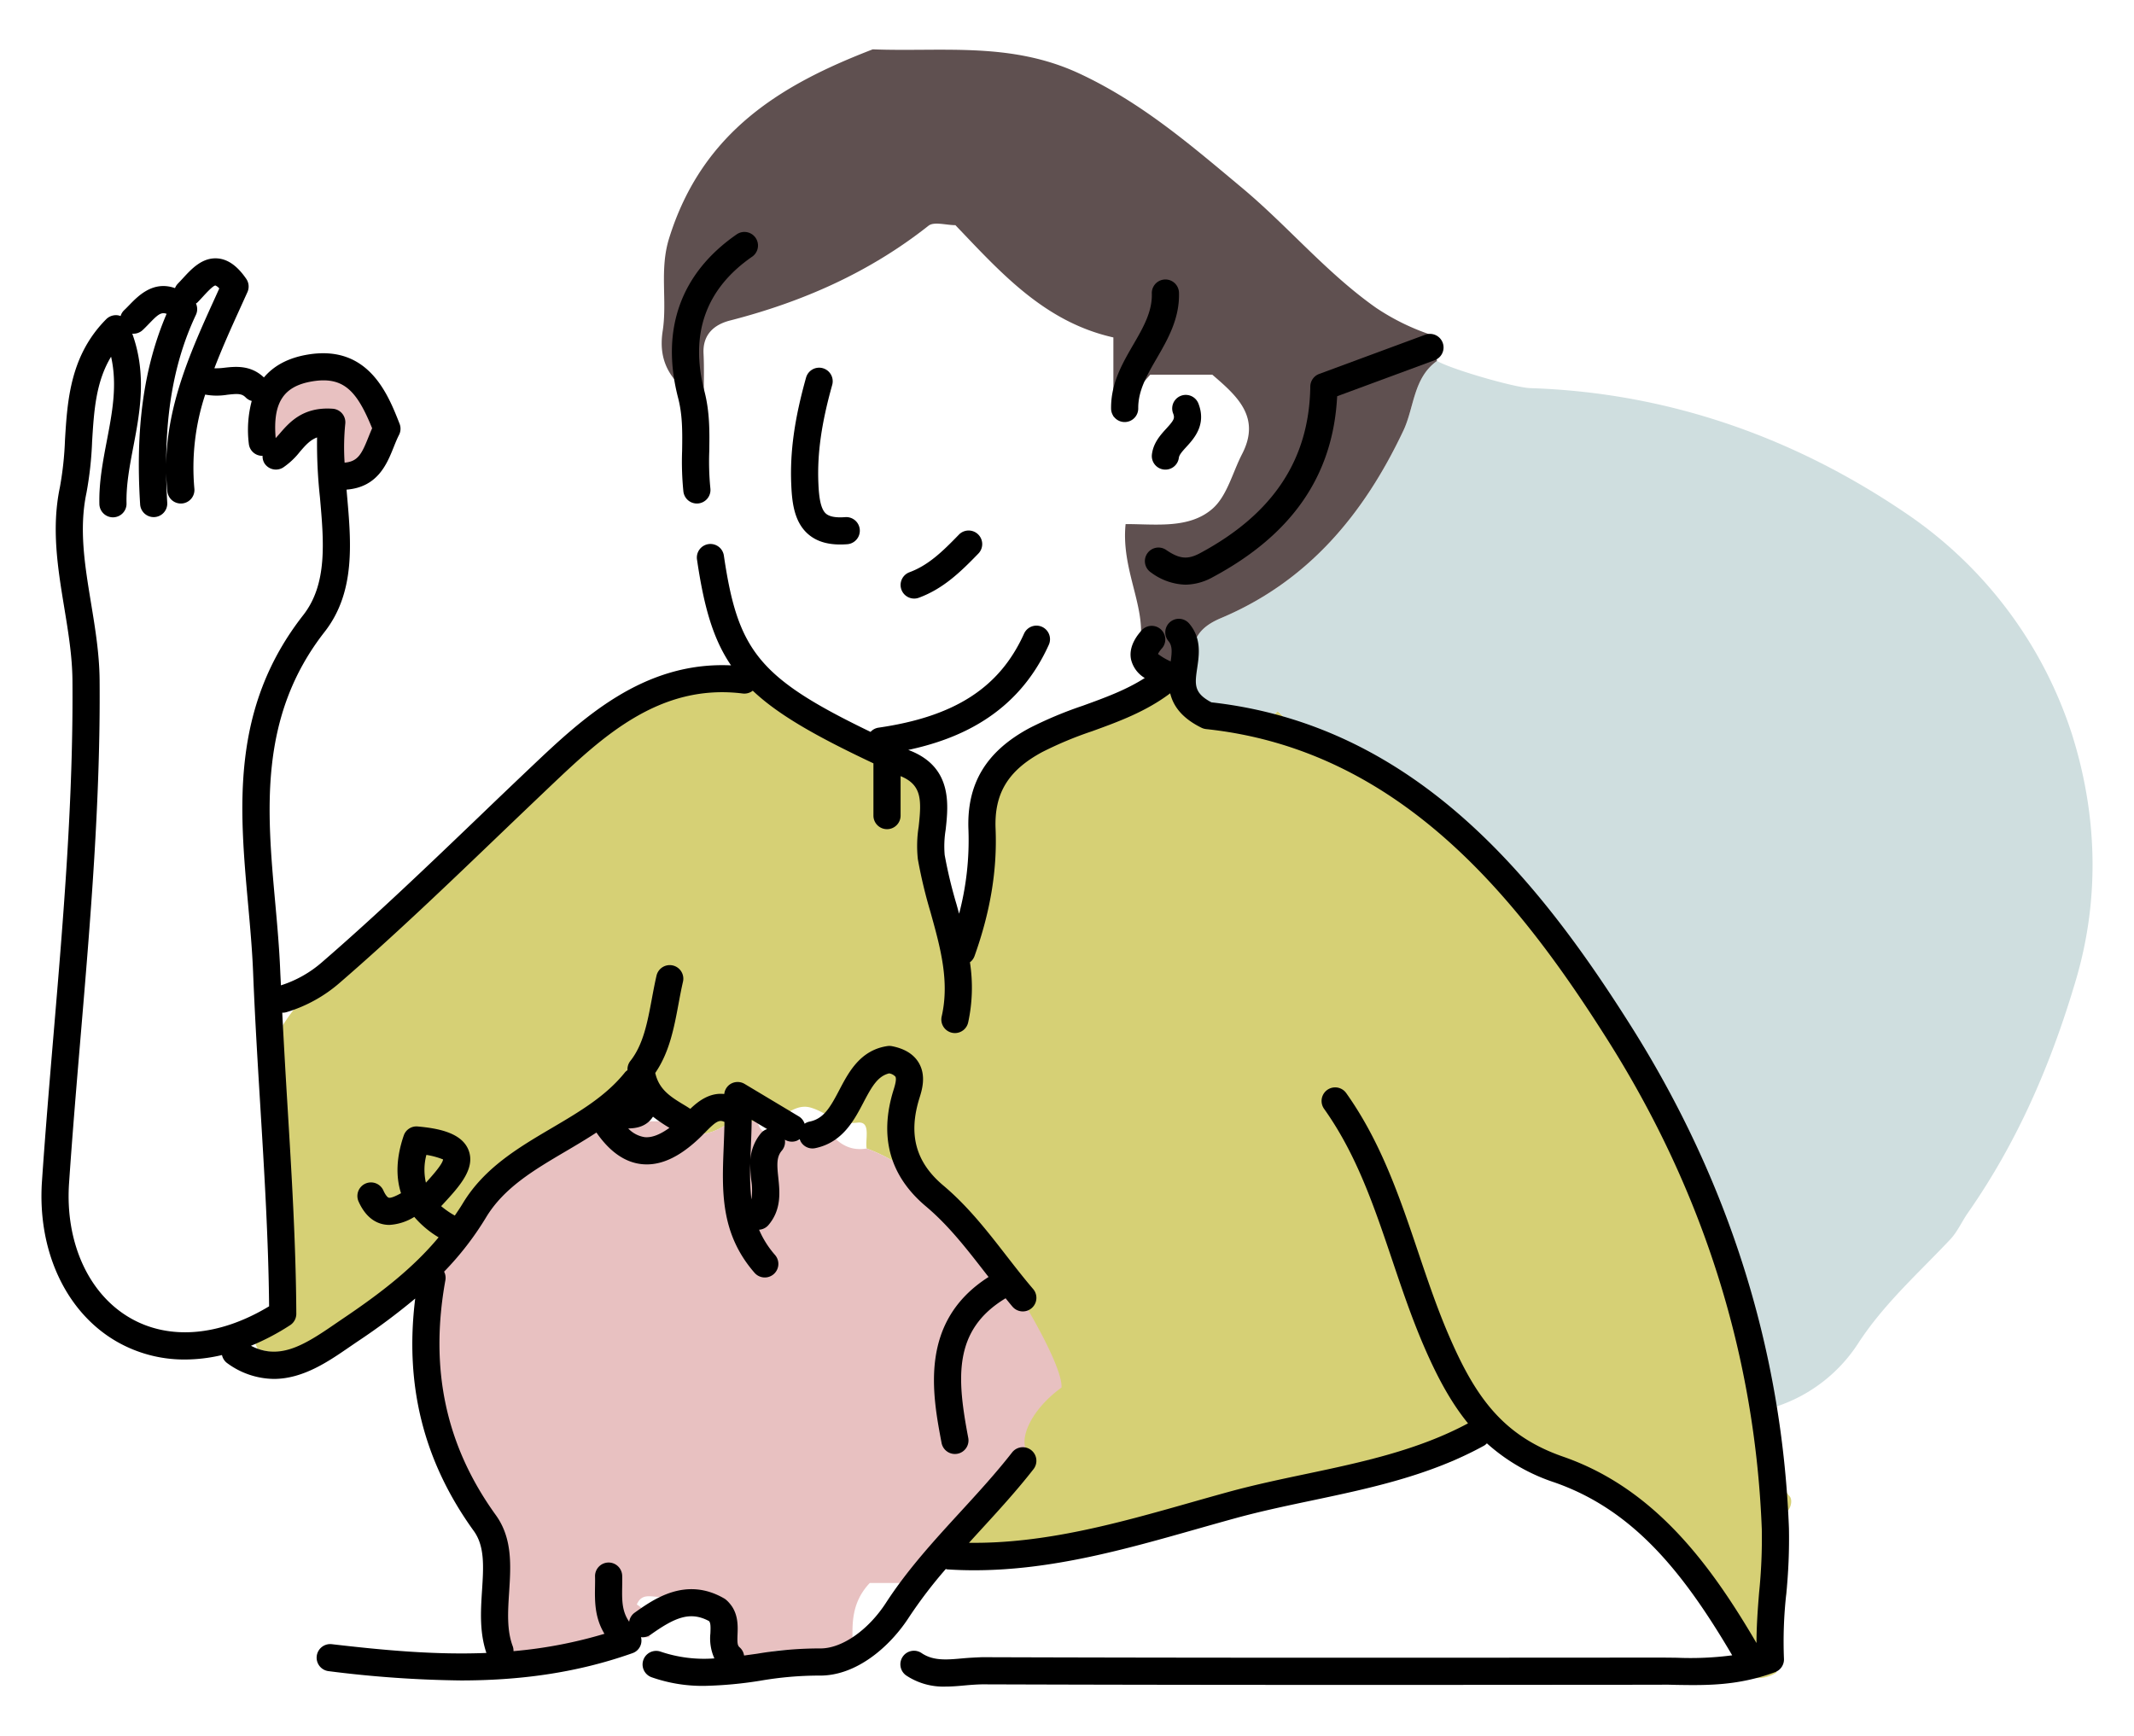 <svg xmlns="http://www.w3.org/2000/svg" viewBox="0 0 590 480"><title>glowillustration</title><path d="M209.569,186.161c13.391,11.675,22.653,21.208,35.869,18.974,3.962,3.962,7.925,7.925,12.996,12.996-2.47,14.08,6.13,27.805,3.592,44.743,3.149-2.951,5.602-4.208,5.555-5.363-.602-14.743,8.819-28.114,5.533-42.813a48.804,48.804,0,0,1,22.623-14.059c9.339-2.888,19.256-6.749,26.468-14.479H325.96c2.702,5.193,3.885,12.405,9.386,14.496a16.738,16.738,0,0,0,17.882-4.013c6.621,6.016,10.933,12.686,20.269,13.321,2.365.161,7.177,3.091,10.612,5.694,21.058,15.952,39.756,34.122,55.04,55.636,14.504,20.416,28.281,41.496,35.428,65.699C479.51,353.691,488.501,369.42,488.1,387.591c-.009.415,1.995.875,3.06,1.315,1.341,8.225-3.068,17.248,3.627,24.829.864.978.501,3.612-1.412,4.886-3.22,2.144-1.909,5.508-2.236,8.456-.648,5.852,6.314,10.677.547,17.951-2.991,3.773-.526,11.871-.526,17.432-3.716,2.364-6.75,1.365-9.984,1.195-2.078-12.215-4.423-24.396-18.026-29.749-1.875-.738-1.295-3.573-2.173-4.537-7.196-7.9-12.638-17.681-25.238-19.394-4.604-.626-10.023-3.986-13.099-8.867-6.223,4.564-8.51-1.477-12.034-4.509-5.306,4.192-9.685,12.495-18.031,4.481-4.825,4.481-12.767.283-16.198,3.84-5.488,5.69-12.473,4.488-17.805,7.219-6.207,3.179-12.038,1.382-17.502,3.253-8.752,2.997-19.302.958-26.256,9.062-9.476-.834-17.838,11.568-28.152,2.325a3.739,3.739,0,0,0-4.985.774c-4.506,5.374-10.578,1.456-15.79,2.651V420.36c11.436-.516,10.786-13.655,18.886-18.266-3.532-2.336-4.353-5.625-3.868-9.434-.666-6.052,6.491-1.904,7.683-6.544-1.355-3.27,1.393-7.723-1.441-11.628-5.57-.004-6.905-3.289-6.242-8.109.423-6.755-2.275-14.222-5.729-17.966-10.591-11.483-19.861-25.088-35.572-30.843-.441-2.647,1.298-7.613-2.537-7.147-5.426.658-8.594-2.874-12.867-4.137-5.675-1.678-8.987,5.528-14.633,3.776h-3.755c-.412-1.038-.651-2.837-1.267-2.977-2.248-.51-2.621,1.152-2.487,2.977q-9.386,7.235-18.773,0c-3.777-5.144-7.487-5.144-11.264,0-3.023.568-4.746-4.081-5.643-3.382-17.882,13.939-38.638,25.2-46.921,48.436-6.066-1.657-8.407,3.541-12.132,6.409-10.763,8.287-21.945,15.52-36.051,11.499-3.054-5.522,3.696-6.549,3.129-10.399,5.942-9.379,5.272-19.761,2.1-29.304-2.057-6.189-2.643-10.501.227-16.688,3.607-7.778.903-16.851,1.427-25.344v-7.736c8.623-13.745,21.916-20.66,32.618-30.499,17.547-16.131,33.357-33.941,51.964-49.182C177.099,192.113,191.408,185.382,209.569,186.161Z" style="fill:#d6d075"/><path d="M491.16,388.906c-1.065-.439-3.069-.899-3.06-1.315.401-18.172-8.59-33.9-13.522-50.598-7.148-24.203-20.925-45.283-35.428-65.699-15.284-21.514-33.981-39.683-55.04-55.636-3.436-2.603-8.247-5.533-10.612-5.694-9.336-.635-13.648-7.305-20.269-13.321a16.738,16.738,0,0,1-17.882,4.013c-5.502-2.092-6.684-9.303-9.386-14.496,2.346.426,3.726-1.042,3.663-2.926-.205-6.082,1.57-9.635,7.954-12.326,23.944-10.093,39.417-28.546,50.423-51.834,3.014-6.378,2.724-14.606,9.297-19.268,4.04,2.339,21.493,7.377,25.788,7.516,37.982,1.228,72.808,13.532,103.704,34.505a117.116,117.116,0,0,1,46.043,61.16c6.851,21.668,7.901,44.891,1.136,67.877-6.808,23.133-16.095,44.77-29.943,64.579-1.57,2.246-2.813,5.128-4.836,7.276-8.774,9.32-18.319,17.768-25.468,28.762A42.98,42.98,0,0,1,491.16,388.906Z" style="fill:#cfdedf"/><path d="M284.774,402.094c-8.101,4.611-7.451,17.75-18.886,18.266v9.846c-6.405-.296-11.215,2.6-15.018,7.509h-10.4c-6.682,7.077-4.31,15.09-4.618,22.527h-7.509a17.915,17.915,0,0,0-22.527,0h-7.509c.729-3.857-.905-7.635,1.919-11.755,3.55-5.18,2.709-5.757-5.673-7.018H183.287c-2.463.512-5.692-1.477-7.223,2.196,3.516,2.139,3.747,5.507,3.469,9.068-7.111.169-13.414-.163-19.915,5.803-5.407,4.962-14.53,2.466-21.385-2.049,0-5.598.195-11.205-.045-16.794-.368-8.55,3.619-19.238-10.143-21.655-1.354-.238-.005-1.379.329-2.601,2.269-8.295-6.952-13.44-6.334-21.752.15-2.025-4.049-4.373-5.489-5.813,5.762-10.818,1.643-22.097,2.909-32.759,8.283-23.236,29.039-34.498,46.921-48.436.896-.699,2.619,3.95,5.643,3.382h11.264q9.386,7.235,18.773,0c.594,7.319,3.755,7.312,3.755,0h3.755c0,6.835,19.362,5.969,20.197,3.56,2.825,3.273,5.955,4.617,9.839,3.949,15.711,5.755,24.98,19.36,35.572,30.843,3.453,3.744,18.726,28.503,18.303,35.258C283.742,390.769,281.242,399.758,284.774,402.094Z" style="fill:#e8c1c1"/><path d="M397.296,99.806c-6.572,4.663-6.283,12.89-9.297,19.268-11.007,23.288-26.479,41.741-50.423,51.834-6.384,2.691-8.158,6.244-7.954,12.326.063,1.883-1.317,3.352-3.663,2.926h-3.755c.439-5.151-4.462-2.75-7.578-5.701,3.464-11.076-4.83-22.002-3.422-35.547,8.285-.01,17.544,1.376,23.988-4.221,4.065-3.53,5.564-10.011,8.223-15.164,5.254-10.181-1.37-16.025-8.243-21.921H318.007c-2.368,2.698-5.906,6.73-10.184,11.604V93.304c-19.084-4.28-31.176-17.974-43.677-31.043-2.583,0-5.911-1.052-7.446.162-16.347,12.924-34.852,21.064-54.895,26.21-4.289,1.101-7.56,3.8-7.296,9.117.211,4.241.043,8.5.043,13.636-8.728-5.053-12.732-10.82-11.337-19.867,1.298-8.422-.921-16.911,1.752-25.544,9.283-29.978,31.687-42.831,56.327-52.331,19.17.751,38.107-2.177,57.146,6.7,17.255,8.046,30.944,19.903,44.953,31.602,12.669,10.58,23.322,23.473,36.988,33.122a63.131,63.131,0,0,0,14.005,7.074C398.873,93.879,396.732,97.134,397.296,99.806Z" style="fill:#5f5050"/><path d="M74.406,107.315l25.011-6.229c3.195,7.864,1.712,5.999,7.611,15.153-2.48,1.927-3.42,11.939-5.6,12.6-1.365.414-1.61,2.468-4.622,1.095,0,5.304-3.628-.826-3.628-7.601-.519-2.663,1.73-6.927-2.848-7.3-2.881-.235-7.801-2.64-8.416,3.545-3.135-1.422-3.441,4.596-7.509,2.429Z" style="fill:#e8c1c1"/><path d="M494.599,422.561c-1.903-49.231-16.584-95.928-43.636-138.79-25.735-40.772-59.644-83.258-116.024-89.564-4.954-2.611-4.605-4.981-3.934-9.544.535-3.626,1.203-8.14-2.163-12.171a3.754,3.754,0,1,0-5.764,4.81c1.061,1.271.962,2.947.589,5.587a17.68,17.68,0,0,1-3.511-2.054,7.112,7.112,0,0,1,1.122-1.59,3.755,3.755,0,0,0-5.654-4.942c-.913,1.045-3.696,4.226-2.919,8.033a8.195,8.195,0,0,0,3.795,5.141c-5.232,3.346-11.058,5.46-17.148,7.669a109.254,109.254,0,0,0-14.754,6.189c-12.019,6.482-17.368,15.429-16.844,28.157a79.705,79.705,0,0,1-2.583,23.161c-.234-.85-.467-1.702-.702-2.548a126.335,126.335,0,0,1-3.289-13.709,28.38,28.38,0,0,1,.268-6.939c.782-7.032,1.911-17.55-10.334-22.096,13.83-2.958,30.165-9.817,38.845-29.042a3.754,3.754,0,1,0-6.842-3.091c-6.739,14.925-19.165,22.94-40.294,25.988a3.68,3.68,0,0,0-2.13,1.16c-31.035-14.972-36.688-22.5-40.55-48.678a3.755,3.755,0,1,0-7.428,1.096c1.892,12.832,4.353,21.777,9.4,29.188-24.328-1.135-41.273,14.83-54.994,27.83q-7.337,6.955-14.618,13.962c-14.041,13.464-28.559,27.384-43.511,40.316a31.95,31.95,0,0,1-11.323,6.367c-.057-1.298-.138-2.601-.19-3.896-.251-6.354-.838-12.873-1.406-19.174-2.27-25.211-4.616-51.28,13.663-74.656,8.578-10.97,7.368-24.657,6.198-37.894-.042-.48-.08-.966-.122-1.448,8.528-.669,11.124-6.985,12.997-11.656.469-1.17.94-2.356,1.514-3.481a3.745,3.745,0,0,0,.15-3.078c-3.219-8.204-8.611-21.942-25.413-19.123-5.36.897-9.342,3.057-12.095,6.317-3.666-3.477-7.867-3.03-10.971-2.678a18.071,18.071,0,0,1-2.728.143c2.112-5.519,4.58-11.012,7.126-16.609l2.02-4.457a3.756,3.756,0,0,0-.332-3.668c-2.475-3.597-5.093-5.445-7.999-5.65-4.211-.279-7.135,2.915-9.507,5.491-.455.495-.909.99-1.368,1.456A3.734,3.734,0,0,0,48.385,79.67c-6.02-2.134-10.168,2.131-12.621,4.661-.486.502-.968,1.003-1.465,1.465a3.651,3.651,0,0,0-.958,1.605,3.711,3.711,0,0,0-.639-.197,3.797,3.797,0,0,0-3.327,1.049c-9.98,10.044-10.739,22.461-11.409,33.417a90.811,90.811,0,0,1-1.413,13.086c-2.389,11.355-.559,22.481,1.21,33.241,1.087,6.609,2.211,13.443,2.266,20.074.279,32.64-2.51,65.745-5.208,97.761-1.127,13.368-2.292,27.195-3.219,40.809-1.3,19.07,6.499,35.983,20.355,44.138a37.428,37.428,0,0,0,19.193,5.14,44.925,44.925,0,0,0,10.225-1.234,3.717,3.717,0,0,0,1.512,2.29,22.162,22.162,0,0,0,12.813,4.312c8.099,0,15.146-4.851,20.8-8.745l2.271-1.551A180.511,180.511,0,0,0,114.796,359.06c-2.972,23.995,2.337,45.087,16.198,64.275,3.062,4.242,2.697,9.885,2.277,16.415-.369,5.703-.722,11.59,1.208,17.308-14.263.577-28.434-.759-42.744-2.422a3.754,3.754,0,1,0-.865,7.458,315.369,315.369,0,0,0,36.506,2.57c15.535,0,31.441-1.859,47.48-7.542a3.668,3.668,0,0,0,2.359-4.446,3.708,3.708,0,0,0,2.619-.635c6.743-4.792,10.952-6.611,16.206-3.788.414.521.453,1.342.37,3.366a13.435,13.435,0,0,0,1.099,6.945,37.428,37.428,0,0,1-14.825-1.852,3.753,3.753,0,1,0-2.545,7.062,42.451,42.451,0,0,0,14.633,2.391,111.389,111.389,0,0,0,15.674-1.47,96.058,96.058,0,0,1,15.94-1.379c10.395.198,19.717-8.099,24.857-16.023A128.61,128.61,0,0,1,261.49,433.845a3.505,3.505,0,0,0,.398.108q3.751.247,7.458.242c21.383,0,41.802-5.797,61.62-11.425,3.593-1.019,7.179-2.035,10.75-3.014,6.849-1.874,14.021-3.388,20.958-4.847,16.038-3.381,32.621-6.878,47.702-15.209a3.612,3.612,0,0,0,.711-.603,52.465,52.465,0,0,0,18.589,10.771c21.706,7.534,35.55,24.561,49.239,47.845a88.241,88.241,0,0,1-15.195.674c-1.503-.022-3.164-.037-4.477-.044l-11.59.007c-57.715.04-117.414.081-176.119-.117-1.775.07-3.641.161-5.394.323-4.338.392-8.07.741-11.3-1.43a3.755,3.755,0,1,0-4.187,6.233,18.537,18.537,0,0,0,10.772,2.999c1.855,0,3.67-.165,5.401-.326,1.577-.147,3.289-.26,4.678-.29,58.727.202,118.43.165,176.156.117l11.59-.007c1.393-.062,2.897.022,4.356.044,8.323.128,16.965.253,27.173-3.534a3.747,3.747,0,0,0,2.438-3.784,118.73,118.73,0,0,1,.616-17.588A152.077,152.077,0,0,0,494.599,422.561ZM86.3,105.458c8.812-1.476,12.435,2.79,16.586,12.963-.367.832-.708,1.677-1.045,2.517-1.839,4.581-2.872,6.685-6.567,6.987a65.662,65.662,0,0,1,.183-10.73,3.756,3.756,0,0,0-3.478-4.176c-8.272-.581-12.019,3.819-14.773,7.016-.348.405-.667.75-.991,1.107C75.395,111.388,78.332,106.791,86.3,105.458ZM56.102,82.023c.964-1.049,2.757-2.999,3.443-3.085a2.855,2.855,0,0,1,1.08.823l-1.067,2.356c-6.596,14.504-13.387,29.438-13.62,46.304.013-16.205,2.661-29.579,8.243-41.4a3.713,3.713,0,0,0-.003-3.099,3.509,3.509,0,0,0,.372-.25C55.07,83.143,55.587,82.584,56.102,82.023ZM35.766,364.307c-11.39-6.702-17.779-20.94-16.674-37.153.924-13.555,2.086-27.352,3.21-40.691,2.713-32.187,5.518-65.47,5.236-98.456-.06-7.21-1.232-14.338-2.367-21.229-1.732-10.541-3.37-20.496-1.27-30.474a97.944,97.944,0,0,0,1.562-14.175c.515-8.437,1.006-16.498,5.247-23.495,1.775,7.837.33,15.385-1.181,23.279-1.076,5.632-2.191,11.454-2.053,17.403a3.754,3.754,0,1,0,7.505-.172c-.117-5.15.875-10.332,1.923-15.819,1.79-9.355,3.722-19.869-.333-31.065a3.713,3.713,0,0,0,2.85-.97c.587-.546,1.16-1.139,1.736-1.732,2.257-2.328,3.274-3.392,4.904-2.781-6.319,14.789-8.646,31.64-7.317,52.69a3.756,3.756,0,0,0,3.744,3.518c.079,0,.16-.002.24-.007a3.755,3.755,0,0,0,3.511-3.984c-.228-3.607-.301-7.032-.302-10.381a63.632,63.632,0,0,0,.33,7.25,3.755,3.755,0,0,0,3.731,3.368,3.52,3.52,0,0,0,.391-.02,3.755,3.755,0,0,0,3.348-4.121,64.458,64.458,0,0,1,2.993-25.982,17.902,17.902,0,0,0,6.124.045c2.898-.332,4.013-.35,5.098.772a3.637,3.637,0,0,0,1.646.938,31.274,31.274,0,0,0-.803,11.858,3.721,3.721,0,0,0,3.803,3.32,3.656,3.656,0,0,0,.504,2.042,3.76,3.76,0,0,0,5.175,1.19,20.587,20.587,0,0,0,4.62-4.336c1.547-1.795,2.814-3.265,4.766-3.982a136.96,136.96,0,0,0,.792,16.545c1.089,12.329,2.119,23.972-4.633,32.607-20.111,25.717-17.629,53.291-15.227,79.956.557,6.211,1.137,12.631,1.382,18.802.49,12.331,1.248,24.8,1.984,36.863,1.117,18.34,2.27,37.282,2.438,55.482C60.599,369.543,46.606,370.69,35.766,364.307ZM432.14,402.776c-16.921-5.874-24.459-16.899-31.763-33.963-3.135-7.329-5.76-15.11-8.297-22.63-5.034-14.941-10.244-30.385-19.884-43.933a3.754,3.754,0,0,0-6.116,4.356c8.994,12.642,13.797,26.89,18.886,41.975,2.581,7.659,5.254,15.583,8.51,23.187,3.628,8.477,7.457,15.748,12.395,21.804-13.887,7.452-29.565,10.788-44.749,13.989-7.043,1.481-14.325,3.018-21.387,4.95-3.597.986-7.205,2.009-10.82,3.036-19.756,5.607-40.12,11.334-61.01,11.054,1.053-1.157,2.107-2.321,3.155-3.464,4.946-5.397,10.065-10.974,14.684-16.907a3.754,3.754,0,0,0-5.925-4.612c-4.433,5.69-9.449,11.157-14.296,16.445-7.172,7.821-14.589,15.909-20.58,25.145-4.915,7.575-12.149,12.602-18.093,12.602-.09,0-.18,0-.27-.004a105.404,105.404,0,0,0-17.189,1.456q-1.85.262-3.673.508a3.694,3.694,0,0,0-1.229-2.264c-.609-.517-.673-1.269-.579-3.582.104-2.618.264-6.574-3.135-9.533a3.704,3.704,0,0,0-.592-.422c-10.58-6.094-19.424.194-24.705,3.949a3.73,3.73,0,0,0-1.525,2.51c-2.013-2.881-1.997-5.941-1.936-9.612.017-1.034.031-2.061.004-3.08a3.754,3.754,0,1,0-7.505.205c.024.909.009,1.83-.007,2.75-.064,3.92-.139,8.547,2.609,13.071a125.294,125.294,0,0,1-25.146,4.799,3.72,3.72,0,0,0-.223-1.389c-1.663-4.444-1.335-9.54-.986-14.938.471-7.307.959-14.864-3.683-21.295-13.838-19.161-18.393-40.431-13.926-65.03a3.662,3.662,0,0,0-.374-2.276,83.612,83.612,0,0,0,11.585-14.979c4.939-8.217,13.231-13.104,22.012-18.278,2.843-1.675,5.718-3.376,8.521-5.213,3.676,5.306,7.886,8.249,12.523,8.733a13.789,13.789,0,0,0,1.404.073c4.642,0,9.427-2.398,14.575-7.293.522-.495,1.041-1.023,1.558-1.555,2.868-2.932,3.862-3.637,5.344-2.872-.036,2.284-.125,4.529-.213,6.737-.499,12.364-.968,24.045,8.525,34.96a3.754,3.754,0,1,0,5.665-4.928,26.44,26.44,0,0,1-4.414-6.986,3.7,3.7,0,0,0,2.555-1.246c3.69-4.304,3.175-9.218,2.761-13.163-.378-3.601-.519-5.727.994-7.487a3.703,3.703,0,0,0,.82-3l.031.019a3.744,3.744,0,0,0,4.071-.151,3.721,3.721,0,0,0,4.243,2.487c7.57-1.547,10.791-7.692,13.377-12.631,2.33-4.444,3.969-7.296,7.108-8.059a2.976,2.976,0,0,1,1.727.898c.422.708-.202,2.699-.499,3.655-4.061,12.976-1.056,23.811,8.928,32.207,6.226,5.236,11.124,11.55,16.312,18.23.335.431.686.873,1.024,1.308-19.303,12.306-15.551,32.416-12.995,45.891a3.756,3.756,0,0,0,3.685,3.054,3.871,3.871,0,0,0,.704-.066,3.75,3.75,0,0,0,2.988-4.389c-3.123-16.455-4.292-29.783,10.324-38.6.636.774,1.256,1.56,1.908,2.32a3.755,3.755,0,0,0,5.705-4.884c-2.548-2.974-5.019-6.16-7.41-9.236-5.199-6.699-10.578-13.625-17.412-19.378-7.656-6.435-9.749-14.131-6.596-24.214.675-2.152,1.925-6.152-.213-9.746-1.401-2.35-3.89-3.887-7.395-4.572a3.799,3.799,0,0,0-1.272-.029c-7.504,1.118-10.701,7.22-13.271,12.122-2.576,4.917-4.35,7.967-8.23,8.763a3.737,3.737,0,0,0-1.378.587,3.684,3.684,0,0,0-1.571-2.006l-15.022-9.001a3.779,3.779,0,0,0-3.872.004,3.74,3.74,0,0,0-1.756,2.789c-4.003-.453-7.159,1.961-9.38,4.095-.446-.274-.874-.562-1.325-.834-4.041-2.424-7.304-4.381-8.373-9.086,3.936-5.723,5.205-12.507,6.433-19.084.381-2.039.764-4.092,1.232-6.12a3.755,3.755,0,1,0-7.318-1.687c-.491,2.13-.895,4.286-1.294,6.427-1.216,6.505-2.363,12.65-5.962,17.185a3.728,3.728,0,0,0-.763,2.51,3.594,3.594,0,0,0-.645.54c-5.254,6.596-12.55,10.897-20.278,15.451-9.201,5.419-18.714,11.025-24.636,20.877-.695,1.156-1.444,2.242-2.186,3.338a24.084,24.084,0,0,1-3.783-2.612,3.422,3.422,0,0,0,.26-.257l.268-.29c4.442-4.814,9.036-9.79,7.06-14.915-1.874-4.862-8.486-6.061-14.039-6.563a3.72,3.72,0,0,0-3.892,2.53c-2.042,5.995-2.229,11.29-.744,15.923-1.747.96-2.922,1.409-3.445,1.222-.236-.073-.803-.576-1.435-1.987a3.755,3.755,0,0,0-6.853,3.073c1.445,3.216,3.465,5.258,6.006,6.072a8.211,8.211,0,0,0,2.502.385,14.61,14.61,0,0,0,6.889-2.21,27.263,27.263,0,0,0,6.728,5.65c-7.155,8.58-16.047,15.469-26.681,22.615L92.24,366.357c-8.697,5.989-15.202,9.705-22.855,5.767A65.209,65.209,0,0,0,80.208,366.43a3.75,3.75,0,0,0,1.714-3.168c-.097-19.051-1.302-38.847-2.468-57.994-.505-8.293-.988-16.776-1.42-25.264.042.001.081.02.124.02a3.747,3.747,0,0,0,1.124-.172,39.748,39.748,0,0,0,14.622-8.081c15.097-13.056,29.686-27.046,43.795-40.574q7.279-6.979,14.587-13.931C166.326,203.96,182.22,188.87,205.351,191.763a3.745,3.745,0,0,0,2.771-.776c7.074,6.685,17.475,12.591,33.361,20.086v14.51a3.755,3.755,0,0,0,7.509,0V214.612c5.899,2.417,5.816,6.585,4.99,14.015a33.949,33.949,0,0,0-.216,8.961,133.938,133.938,0,0,0,3.469,14.534c2.75,9.863,5.346,19.18,3.117,28.944a3.751,3.751,0,0,0,2.823,4.495,3.664,3.664,0,0,0,.84.095,3.751,3.751,0,0,0,3.655-2.919,45.313,45.313,0,0,0,.491-16.652,3.715,3.715,0,0,0,1.261-1.692c4.393-12.277,6.303-23.794,5.833-35.21-.403-9.79,3.458-16.142,12.906-21.238a102.216,102.216,0,0,1,13.749-5.742c7.322-2.655,14.86-5.409,21.62-10.495.808,3.356,3.079,6.782,8.662,9.526a3.781,3.781,0,0,0,1.261.365c53.612,5.694,86.278,46.761,111.159,86.184,26.337,41.729,40.633,87.176,42.484,135.072a146.613,146.613,0,0,1-.748,17.519c-.396,4.824-.717,9.43-.719,13.941C472.879,432.545,457.436,411.555,432.14,402.776ZM180.534,308.774a42.283,42.283,0,0,0,4.55,3.084c-2.606,1.893-4.924,2.787-6.88,2.57a7.871,7.871,0,0,1-4.517-2.401C175.624,311.995,178.639,311.712,180.534,308.774Zm27.212,22.887a68.945,68.945,0,0,1-.315-9.92,36.903,36.903,0,0,0,.28,4.669A17.4,17.4,0,0,1,207.746,331.661Zm-.313-10.055c.041-1.403.098-2.841.158-4.318.101-2.493.203-5.031.231-7.645l4.279,2.564a3.651,3.651,0,0,0-1.628,1.04A12.825,12.825,0,0,0,207.433,321.605Zm-89.546-2.265a21.607,21.607,0,0,1,4.607,1.254c-.11,1.247-2.798,4.304-4.739,6.424A16.007,16.007,0,0,1,117.887,319.341Z"/><path d="M188.589,124.678a81.915,81.915,0,0,0,.357,11.251,3.755,3.755,0,0,0,3.721,3.3,3.905,3.905,0,0,0,.46-.028,3.754,3.754,0,0,0,3.272-4.182,74.927,74.927,0,0,1-.302-10.23c.079-5.329.161-10.838-1.342-16.626-4.096-15.777.343-28.289,13.196-37.184a3.755,3.755,0,0,0-4.275-6.175c-15.491,10.723-21.09,26.37-16.188,45.247C188.736,114.855,188.664,119.626,188.589,124.678Z"/><path d="M322.444,152.084a3.755,3.755,0,1,0-4.231,6.204,16.736,16.736,0,0,0,9.489,3.382,15.982,15.982,0,0,0,7.619-2.09c21.999-11.801,33.263-28.181,34.37-50.015l27.03-9.991a3.755,3.755,0,0,0-2.603-7.043l-29.398,10.868a3.755,3.755,0,0,0-2.453,3.469c-.282,20.162-10.255,35.239-30.495,46.096C328.365,154.784,326.099,154.579,322.444,152.084Z"/><path d="M223.343,147.616c2.222,1.974,5.168,2.944,8.965,2.944q.946,0,1.96-.079a3.755,3.755,0,0,0-.587-7.487c-2.594.205-4.382-.13-5.351-.992-1.582-1.406-1.936-5.109-2.073-8.549-.321-8.085.858-16.413,3.824-27.004a3.754,3.754,0,1,0-7.23-2.024c-3.188,11.379-4.451,20.424-4.096,29.329C218.948,138.662,219.482,144.186,223.343,147.616Z"/><path d="M310.942,116.701h.04a3.755,3.755,0,0,0,3.714-3.793c-.051-4.911,2.464-9.252,5.13-13.848,2.977-5.139,6.354-10.961,6.134-18.142a3.756,3.756,0,0,0-7.509.231c.158,5.038-2.405,9.461-5.122,14.146-3.054,5.269-6.215,10.719-6.141,17.691A3.755,3.755,0,0,0,310.942,116.701Z"/><path d="M252.746,165.512a3.77,3.77,0,0,0,1.302-.235c6.673-2.469,11.381-6.976,16.415-12.175a3.755,3.755,0,1,0-5.397-5.221c-4.539,4.69-8.422,8.429-13.621,10.352a3.756,3.756,0,0,0,1.302,7.278Z"/><path d="M324.339,114.307c.513,1.322.286,1.831-1.866,4.187-1.602,1.751-3.593,3.929-3.993,7.128a3.754,3.754,0,1,0,7.45.931c.103-.827,1.067-1.879,2.083-2.994,2.094-2.29,5.599-6.123,3.322-11.973a3.753,3.753,0,1,0-6.996,2.72Z"/></svg>